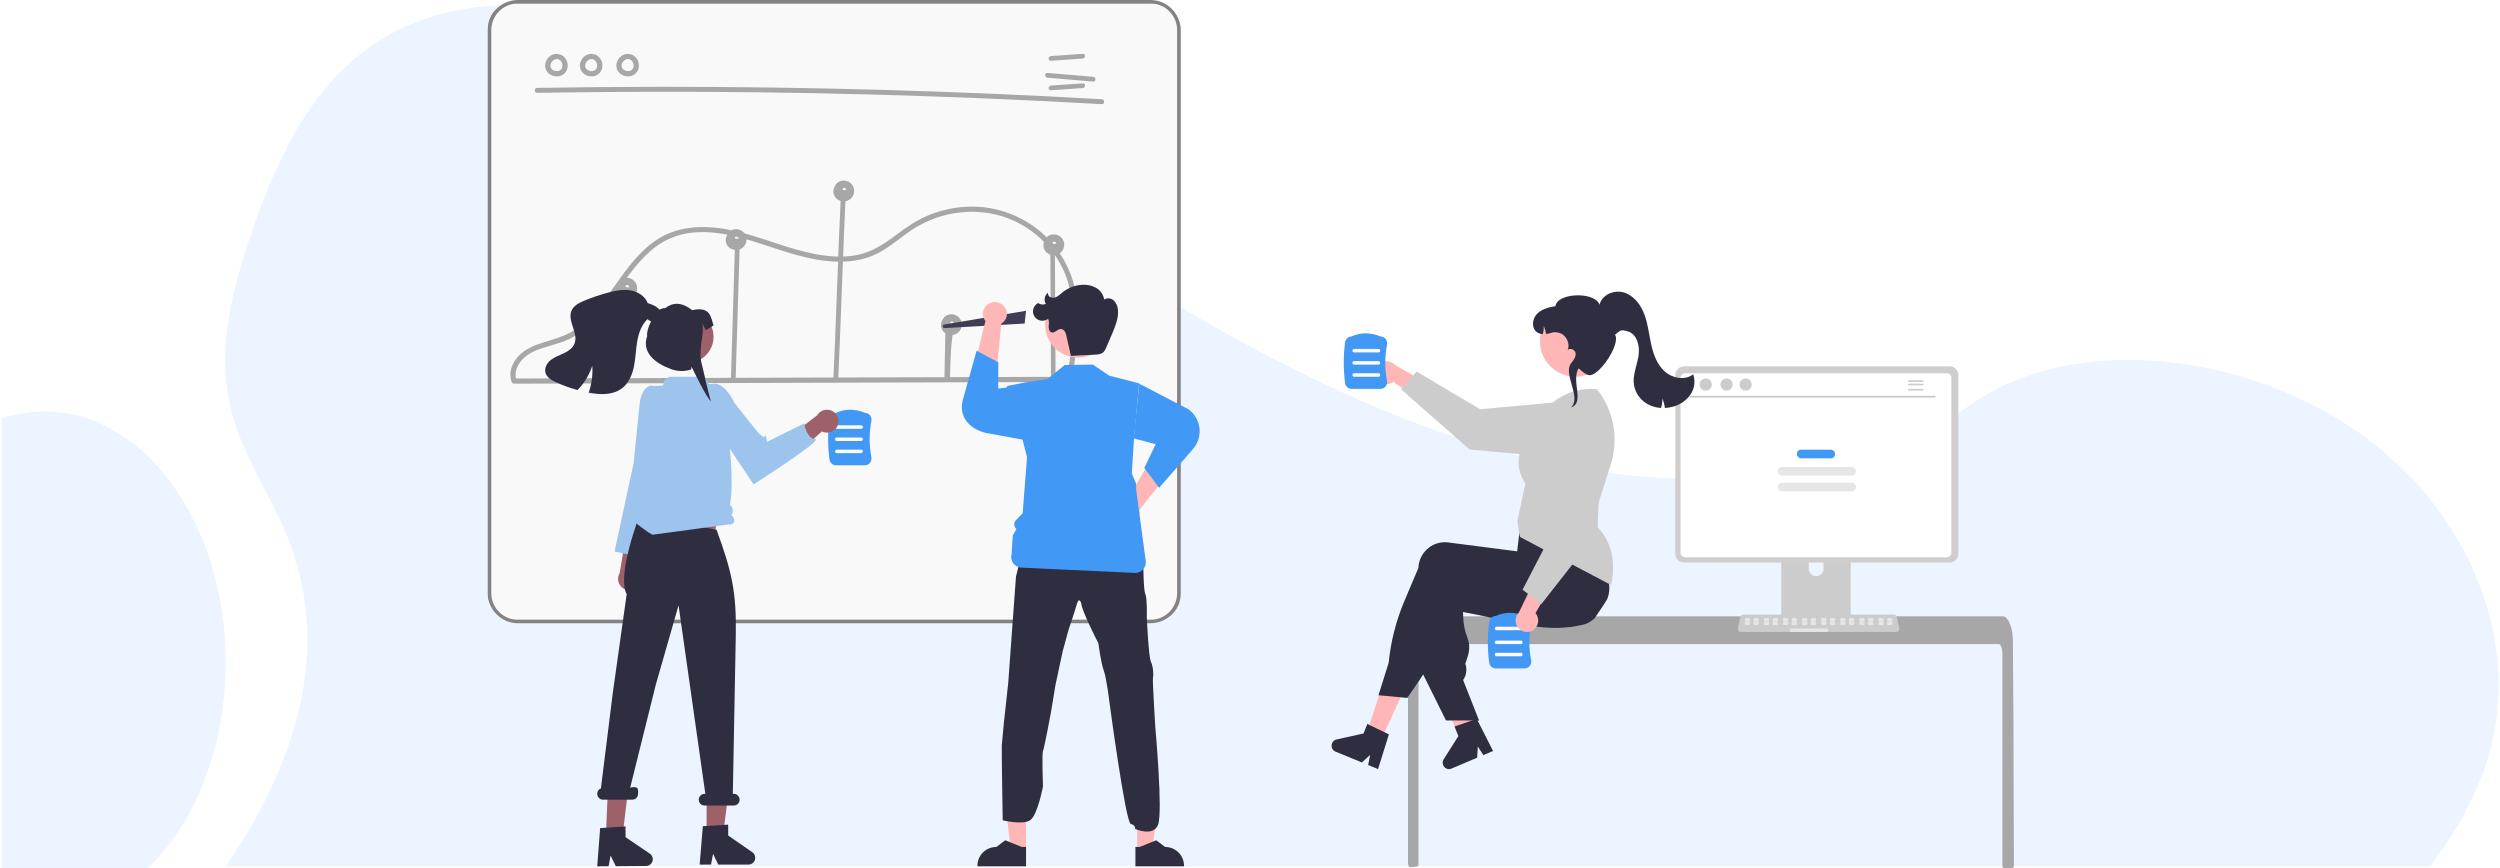 <?xml version="1.0" encoding="UTF-8"?>
<svg width="1440px" height="500px" viewBox="0 0 1440 500" version="1.1" xmlns="http://www.w3.org/2000/svg" xmlns:xlink="http://www.w3.org/1999/xlink">
    <title>Group</title>
    <g id="Blog-posts" stroke="none" stroke-width="1" fill="none" fill-rule="evenodd">
        <g id="Effective-infrastructure-for-efficient-development-workflows-Copy-2" transform="translate(1, -1094)">
            <g id="Group" transform="translate(-1, 1094)">
                <rect id="Rectangle" fill="#FFFFFF" x="0" y="0" width="1440" height="500"></rect>
                <path d="M234.727,14.769 C286.136,-7.851 351.125,5.209 406.261,26.263 C473.961,52.118 535.382,88.869 596.155,126.253 L600.77,129.094 C603.845,130.988 606.92,132.883 609.994,134.778 L614.604,137.62 L614.604,137.62 L619.214,140.46 L619.214,140.46 L623.824,143.298 C630.74,147.552 637.659,151.794 644.588,156.009 C721.583,202.841 802.973,247.582 893.327,266.787 C973.101,283.733 1070.434,279.293 1133.36,234.235 C1194.409,190.461 1292.378,203.604 1356.898,247.916 C1418.443,290.205 1450.348,362.342 1435.728,426.203 C1429.562,453.127 1416.565,476.961 1399.554,499 L129.947,499 C169.577,441.837 191.472,375.523 166.421,311.38 C156.821,286.804 140.715,263.888 133.8,238.782 C123.839,202.621 133.851,165.719 145.908,131.098 C161.96,85.078 185.254,36.595 234.727,14.769 Z" id="Combined-Shape" fill="#EBF4FF"></path>
                <rect id="Rectangle" stroke="#979797" fill="#F9F9F9" x="281.5" y="1.5" width="398" height="356" rx="15"></rect>
                <g id="undraw_team_collaboration_re_ow29" transform="translate(281, 0)" fill-rule="nonzero">
                    <path d="M28.431,53.473 C70.761,52.765 113.094,52.664 155.433,53.168 C197.765,53.676 240.083,54.792 282.387,56.517 C306.125,57.485 329.854,58.645 353.573,59.997 C355.479,60.105 355.472,57.254 353.573,57.146 C311.312,54.741 269.019,52.941 226.696,51.747 C184.378,50.556 142.049,49.974 99.707,50.001 C75.947,50.016 52.189,50.223 28.431,50.622 C26.526,50.654 26.52,53.505 28.431,53.473 L28.431,53.473 Z" id="Path" fill="#A8A7A7"></path>
                    <path d="M324.4,34.995 L342.6,33.729 C344.459,33.6 344.474,30.874 342.6,31.005 L324.4,32.271 C322.541,32.4 322.526,35.126 324.4,34.995 Z" id="Path" fill="#A8A7A7"></path>
                    <path d="M324.4,51.995 L342.6,50.729 C344.459,50.6 344.474,47.874 342.6,48.005 L324.4,49.271 C322.541,49.4 322.526,52.126 324.4,51.995 Z" id="Path" fill="#A8A7A7"></path>
                    <path d="M322.412,44.767 L348.588,46.993 C350.477,47.154 350.465,44.393 348.588,44.233 L322.412,42.007 C320.523,41.846 320.535,44.607 322.412,44.767 Z" id="Path" fill="#A8A7A7"></path>
                    <path d="M39.883,31 C37.168,30.983 34.705,32.586 33.629,35.07 C32.419,37.514 32.992,40.463 35.031,42.28 C36.926,43.887 39.518,44.411 41.892,43.669 C44.341,42.817 45.985,40.52 45.995,37.935 C46.104,35.069 44.401,32.442 41.734,31.363 C40.92,31.142 40.08,31.617 39.852,32.427 C39.652,33.236 40.121,34.059 40.921,34.302 C41.187,34.404 40.677,34.171 40.926,34.306 C41.029,34.362 41.133,34.412 41.233,34.471 C41.319,34.522 41.401,34.577 41.484,34.631 C41.769,34.817 41.344,34.495 41.527,34.662 C41.685,34.807 41.842,34.948 41.986,35.108 C42.04,35.168 42.253,35.336 42.088,35.218 C41.961,35.129 42.039,35.15 42.088,35.222 C42.125,35.277 42.164,35.33 42.2,35.385 C42.32,35.565 42.428,35.751 42.525,35.944 C42.548,35.989 42.568,36.034 42.591,36.079 C42.634,36.162 42.696,36.184 42.595,36.079 C42.499,35.98 42.56,35.987 42.595,36.082 C42.617,36.145 42.642,36.208 42.664,36.271 C42.736,36.476 42.796,36.686 42.844,36.898 C42.867,36.996 42.885,37.095 42.904,37.193 C42.972,37.543 42.894,36.976 42.911,37.236 C42.924,37.453 42.94,37.668 42.937,37.886 C42.935,37.985 42.931,38.085 42.924,38.184 C42.92,38.234 42.915,38.284 42.911,38.333 C42.895,38.572 42.895,38.246 42.928,38.223 C42.859,38.426 42.812,38.637 42.79,38.85 C42.763,38.945 42.73,39.038 42.7,39.131 C42.593,39.458 42.8,38.953 42.686,39.177 C42.593,39.369 42.489,39.555 42.374,39.735 C42.324,39.811 42.136,39.981 42.29,39.862 C42.456,39.734 42.202,39.955 42.148,40.012 C42.078,40.086 42.006,40.156 41.931,40.224 C41.883,40.271 41.832,40.315 41.779,40.356 C41.77,40.351 42.035,40.179 41.892,40.27 C41.71,40.386 41.538,40.509 41.347,40.61 C41.324,40.621 41.079,40.734 41.08,40.738 C41.07,40.697 41.395,40.624 41.172,40.696 C41.125,40.711 41.079,40.73 41.032,40.745 C40.829,40.813 40.621,40.869 40.411,40.91 C40.363,40.92 40.312,40.925 40.264,40.937 C40.106,40.978 40.415,40.913 40.425,40.918 C40.308,40.913 40.191,40.924 40.077,40.949 C39.86,40.961 39.642,40.961 39.425,40.949 C39.375,40.946 39.325,40.941 39.274,40.938 C39.158,40.931 39.072,40.848 39.228,40.939 C39.347,41.009 39.337,40.957 39.231,40.938 C39.182,40.929 39.132,40.921 39.082,40.912 C38.867,40.872 38.655,40.82 38.446,40.757 C38.333,40.722 38.223,40.683 38.112,40.644 C38.064,40.63 38.017,40.612 37.971,40.59 C37.971,40.578 38.258,40.727 38.106,40.645 C37.915,40.543 37.718,40.457 37.531,40.345 C37.431,40.285 37.336,40.22 37.239,40.156 C37.196,40.13 37.156,40.101 37.118,40.069 C37.121,40.056 37.355,40.272 37.232,40.156 C37.077,40.008 36.911,39.876 36.764,39.719 C36.73,39.683 36.698,39.646 36.665,39.61 L36.632,39.573 C36.549,39.472 36.548,39.472 36.628,39.574 C36.709,39.598 36.705,39.687 36.628,39.571 C36.601,39.53 36.572,39.491 36.544,39.449 C36.42,39.273 36.314,39.085 36.228,38.887 C36.235,38.881 36.361,39.254 36.265,38.973 C36.247,38.919 36.227,38.867 36.209,38.814 C36.174,38.708 36.143,38.602 36.116,38.494 C36.09,38.387 36.076,38.276 36.049,38.17 C36.004,37.99 36.076,38.312 36.067,38.304 C36.042,38.278 36.053,38.123 36.051,38.086 C36.039,37.846 36.066,37.614 36.07,37.377 C36.074,37.192 36.055,37.52 36.051,37.51 C36.052,37.455 36.062,37.401 36.08,37.349 C36.108,37.223 36.134,37.098 36.168,36.974 C36.206,36.832 36.251,36.692 36.302,36.553 C36.32,36.502 36.344,36.45 36.361,36.398 C36.425,36.207 36.234,36.629 36.339,36.457 C36.485,36.219 36.593,35.962 36.748,35.728 C36.784,35.672 37.007,35.363 36.889,35.519 C36.771,35.675 37.01,35.38 37.055,35.329 C37.243,35.121 37.463,34.95 37.657,34.751 C37.772,34.633 37.577,34.809 37.566,34.817 C37.626,34.775 37.685,34.73 37.746,34.688 C37.852,34.615 37.961,34.546 38.072,34.481 C38.198,34.408 38.339,34.354 38.461,34.276 C38.605,34.184 38.351,34.316 38.347,34.319 C38.412,34.286 38.481,34.26 38.552,34.241 C38.67,34.199 39.185,33.978 39.293,34.047 C39.288,34.044 38.902,34.078 39.214,34.058 C39.288,34.053 39.362,34.046 39.435,34.043 C39.585,34.037 39.734,34.041 39.883,34.048 C40.726,34.043 41.407,33.364 41.413,32.524 C41.395,31.69 40.72,31.018 39.883,31 L39.883,31 Z" id="Path" fill="#A8A7A7"></path>
                    <path d="M59.883,31 C57.168,30.983 54.705,32.586 53.629,35.07 C52.419,37.514 52.992,40.463 55.031,42.28 C56.926,43.887 59.518,44.411 61.892,43.669 C64.341,42.817 65.985,40.52 65.995,37.935 C66.104,35.069 64.401,32.442 61.734,31.363 C60.92,31.142 60.08,31.617 59.852,32.427 C59.652,33.236 60.121,34.059 60.921,34.302 C61.187,34.404 60.677,34.171 60.926,34.306 C61.029,34.362 61.133,34.412 61.233,34.471 C61.319,34.522 61.401,34.577 61.484,34.631 C61.769,34.817 61.344,34.495 61.527,34.662 C61.685,34.807 61.842,34.948 61.986,35.108 C62.04,35.168 62.253,35.336 62.088,35.218 C61.961,35.129 62.039,35.15 62.088,35.222 C62.125,35.277 62.164,35.33 62.2,35.385 C62.32,35.565 62.428,35.751 62.525,35.944 C62.548,35.989 62.568,36.034 62.591,36.079 C62.634,36.162 62.696,36.184 62.595,36.079 C62.499,35.98 62.56,35.987 62.595,36.082 C62.617,36.145 62.642,36.208 62.664,36.271 C62.736,36.476 62.796,36.686 62.844,36.898 C62.867,36.996 62.885,37.095 62.904,37.193 C62.972,37.543 62.894,36.976 62.911,37.236 C62.924,37.453 62.94,37.668 62.937,37.886 C62.935,37.985 62.931,38.085 62.924,38.184 C62.92,38.234 62.915,38.284 62.911,38.333 C62.895,38.572 62.895,38.246 62.928,38.223 C62.859,38.426 62.812,38.637 62.79,38.85 C62.763,38.945 62.73,39.038 62.7,39.131 C62.593,39.458 62.8,38.953 62.686,39.177 C62.593,39.369 62.489,39.555 62.374,39.735 C62.324,39.811 62.136,39.981 62.29,39.862 C62.456,39.734 62.202,39.955 62.148,40.012 C62.078,40.086 62.006,40.156 61.931,40.224 C61.883,40.271 61.832,40.315 61.779,40.356 C61.77,40.351 62.035,40.179 61.892,40.27 C61.71,40.386 61.538,40.509 61.347,40.61 C61.324,40.621 61.079,40.734 61.08,40.738 C61.07,40.697 61.395,40.624 61.172,40.696 C61.125,40.711 61.079,40.73 61.032,40.745 C60.829,40.813 60.621,40.869 60.411,40.91 C60.363,40.92 60.312,40.925 60.264,40.937 C60.106,40.978 60.415,40.913 60.425,40.918 C60.308,40.913 60.191,40.924 60.077,40.949 C59.86,40.961 59.642,40.961 59.425,40.949 C59.375,40.946 59.325,40.941 59.274,40.938 C59.158,40.931 59.072,40.848 59.228,40.939 C59.347,41.009 59.337,40.957 59.231,40.938 C59.182,40.929 59.132,40.921 59.082,40.912 C58.867,40.872 58.655,40.82 58.446,40.757 C58.333,40.722 58.223,40.683 58.112,40.644 C58.064,40.63 58.017,40.612 57.971,40.59 C57.971,40.578 58.258,40.727 58.106,40.645 C57.915,40.543 57.718,40.457 57.531,40.345 C57.431,40.285 57.336,40.22 57.239,40.156 C57.196,40.13 57.156,40.101 57.118,40.069 C57.121,40.056 57.355,40.272 57.232,40.156 C57.077,40.008 56.911,39.876 56.764,39.719 C56.73,39.683 56.698,39.646 56.665,39.61 L56.632,39.573 C56.549,39.472 56.548,39.472 56.628,39.574 C56.709,39.598 56.705,39.687 56.628,39.571 C56.601,39.53 56.572,39.491 56.544,39.449 C56.42,39.273 56.314,39.085 56.228,38.887 C56.235,38.881 56.361,39.254 56.265,38.973 C56.247,38.919 56.227,38.867 56.209,38.814 C56.174,38.708 56.143,38.602 56.116,38.494 C56.09,38.387 56.076,38.276 56.049,38.17 C56.004,37.99 56.076,38.312 56.067,38.304 C56.042,38.278 56.053,38.123 56.051,38.086 C56.039,37.846 56.066,37.614 56.07,37.377 C56.074,37.192 56.055,37.52 56.051,37.51 C56.052,37.455 56.062,37.401 56.08,37.349 C56.108,37.223 56.134,37.098 56.168,36.974 C56.206,36.832 56.251,36.692 56.302,36.553 C56.32,36.502 56.344,36.45 56.361,36.398 C56.425,36.207 56.234,36.629 56.339,36.457 C56.485,36.219 56.593,35.962 56.748,35.728 C56.784,35.672 57.007,35.363 56.889,35.519 C56.771,35.675 57.01,35.38 57.055,35.329 C57.243,35.121 57.463,34.95 57.657,34.751 C57.772,34.633 57.577,34.809 57.566,34.817 C57.626,34.775 57.685,34.73 57.746,34.688 C57.852,34.615 57.961,34.546 58.072,34.481 C58.198,34.408 58.339,34.354 58.461,34.276 C58.605,34.184 58.351,34.316 58.347,34.319 C58.412,34.286 58.481,34.26 58.552,34.241 C58.67,34.199 59.185,33.978 59.293,34.047 C59.288,34.044 58.902,34.078 59.214,34.058 C59.288,34.053 59.362,34.046 59.435,34.043 C59.585,34.037 59.734,34.041 59.883,34.048 C60.726,34.043 61.407,33.364 61.413,32.524 C61.395,31.69 60.72,31.018 59.883,31 L59.883,31 Z" id="Path" fill="#A8A7A7"></path>
                    <path d="M80.883,31 C78.168,30.983 75.705,32.586 74.629,35.07 C73.419,37.514 73.992,40.463 76.031,42.28 C77.926,43.887 80.518,44.411 82.892,43.669 C85.341,42.817 86.985,40.52 86.995,37.935 C87.104,35.069 85.401,32.442 82.734,31.363 C81.92,31.142 81.08,31.617 80.852,32.427 C80.652,33.236 81.121,34.059 81.921,34.302 C82.187,34.404 81.677,34.171 81.926,34.306 C82.029,34.362 82.133,34.412 82.233,34.471 C82.319,34.522 82.401,34.577 82.484,34.631 C82.769,34.817 82.344,34.495 82.527,34.662 C82.685,34.807 82.842,34.948 82.986,35.108 C83.04,35.168 83.253,35.336 83.088,35.218 C82.961,35.129 83.039,35.15 83.088,35.222 C83.125,35.277 83.164,35.33 83.2,35.385 C83.32,35.565 83.428,35.751 83.525,35.944 C83.548,35.989 83.568,36.034 83.591,36.079 C83.634,36.162 83.696,36.184 83.595,36.079 C83.499,35.98 83.56,35.987 83.595,36.082 C83.617,36.145 83.642,36.208 83.664,36.271 C83.736,36.476 83.796,36.686 83.844,36.898 C83.867,36.996 83.885,37.095 83.904,37.193 C83.972,37.543 83.894,36.976 83.911,37.236 C83.924,37.453 83.94,37.668 83.937,37.886 C83.935,37.985 83.931,38.085 83.924,38.184 C83.92,38.234 83.915,38.284 83.911,38.333 C83.895,38.572 83.895,38.246 83.928,38.223 C83.859,38.426 83.812,38.637 83.79,38.85 C83.763,38.945 83.73,39.038 83.7,39.131 C83.593,39.458 83.8,38.953 83.686,39.177 C83.593,39.369 83.489,39.555 83.374,39.735 C83.324,39.811 83.136,39.981 83.29,39.862 C83.456,39.734 83.202,39.955 83.148,40.012 C83.078,40.086 83.006,40.156 82.931,40.224 C82.883,40.271 82.832,40.315 82.779,40.356 C82.77,40.351 83.035,40.179 82.892,40.27 C82.71,40.386 82.538,40.509 82.347,40.61 C82.324,40.621 82.079,40.734 82.08,40.738 C82.07,40.697 82.395,40.624 82.172,40.696 C82.125,40.711 82.079,40.73 82.032,40.745 C81.829,40.813 81.621,40.869 81.411,40.91 C81.363,40.92 81.312,40.925 81.264,40.937 C81.106,40.978 81.415,40.913 81.425,40.918 C81.308,40.913 81.191,40.924 81.077,40.949 C80.86,40.961 80.642,40.961 80.425,40.949 C80.375,40.946 80.325,40.941 80.274,40.938 C80.158,40.931 80.072,40.848 80.228,40.939 C80.347,41.009 80.337,40.957 80.231,40.938 C80.182,40.929 80.132,40.921 80.082,40.912 C79.867,40.872 79.655,40.82 79.446,40.757 C79.333,40.722 79.223,40.683 79.112,40.644 C79.064,40.63 79.017,40.612 78.971,40.59 C78.971,40.578 79.258,40.727 79.106,40.645 C78.915,40.543 78.718,40.457 78.531,40.345 C78.431,40.285 78.336,40.22 78.239,40.156 C78.196,40.13 78.156,40.101 78.118,40.069 C78.121,40.056 78.355,40.272 78.232,40.156 C78.077,40.008 77.911,39.876 77.764,39.719 C77.73,39.683 77.698,39.646 77.665,39.61 L77.632,39.573 C77.549,39.472 77.548,39.472 77.628,39.574 C77.709,39.598 77.705,39.687 77.628,39.571 C77.601,39.53 77.572,39.491 77.544,39.449 C77.42,39.273 77.314,39.085 77.228,38.887 C77.235,38.881 77.361,39.254 77.265,38.973 C77.247,38.919 77.227,38.867 77.209,38.814 C77.174,38.708 77.143,38.602 77.116,38.494 C77.09,38.387 77.076,38.276 77.049,38.17 C77.004,37.99 77.076,38.312 77.067,38.304 C77.042,38.278 77.053,38.123 77.051,38.086 C77.039,37.846 77.066,37.614 77.07,37.377 C77.074,37.192 77.055,37.52 77.051,37.51 C77.052,37.455 77.062,37.401 77.08,37.349 C77.108,37.223 77.134,37.098 77.168,36.974 C77.206,36.832 77.251,36.692 77.302,36.553 C77.32,36.502 77.344,36.45 77.361,36.398 C77.425,36.207 77.234,36.629 77.339,36.457 C77.485,36.219 77.593,35.962 77.748,35.728 C77.784,35.672 78.007,35.363 77.889,35.519 C77.771,35.675 78.01,35.38 78.055,35.329 C78.243,35.121 78.463,34.95 78.657,34.751 C78.772,34.633 78.577,34.809 78.566,34.817 C78.626,34.775 78.685,34.73 78.746,34.688 C78.852,34.615 78.961,34.546 79.072,34.481 C79.198,34.408 79.339,34.354 79.461,34.276 C79.605,34.184 79.351,34.316 79.347,34.319 C79.412,34.286 79.481,34.26 79.552,34.241 C79.67,34.199 80.185,33.978 80.293,34.047 C80.288,34.044 79.902,34.078 80.214,34.058 C80.288,34.053 80.362,34.046 80.435,34.043 C80.585,34.037 80.734,34.041 80.883,34.048 C81.726,34.043 82.407,33.364 82.413,32.524 C82.395,31.69 81.72,31.018 80.883,31 L80.883,31 Z" id="Path" fill="#A8A7A7"></path>
                    <path d="M381.627,359 L17.373,359 C7.783,358.989 0.011,351.226 0,341.646 L0,17.354 C0.011,7.774 7.783,0.011 17.373,0 L381.627,0 C391.217,0.011 398.989,7.774 399,17.354 L399,341.646 C398.989,351.226 391.217,358.989 381.627,359 Z M17.373,1.978 C8.876,1.988 1.99,8.866 1.98,17.354 L1.98,341.646 C1.99,350.134 8.876,357.012 17.373,357.022 L381.627,357.022 C390.124,357.012 397.01,350.134 397.02,341.646 L397.02,17.354 C397.01,8.866 390.124,1.988 381.627,1.978 L17.373,1.978 Z" id="Shape" fill="#848282"></path>
                    <path d="M16.433,221 L144.414,220.607 L271.741,220.216 L343.567,219.996 C344.366,219.968 345,219.305 345,218.498 C345,217.69 344.366,217.028 343.567,217 L215.586,217.393 L88.259,217.784 L16.433,218.004 C15.634,218.032 15,218.695 15,219.502 C15,220.31 15.634,220.972 16.433,221 L16.433,221 Z" id="Path" fill="#A8A7A7"></path>
                    <path d="M81.158,218.555 L82,171.445 C82.034,169.519 78.877,169.518 78.842,171.445 L78,218.555 C77.966,220.481 81.123,220.482 81.158,218.555 Z" id="Path" fill="#E6E6E6"></path>
                    <path d="M142.724,218.575 L144.494,160.125 L144.999,143.425 C145.057,141.524 142.334,141.526 142.276,143.425 L140.506,201.875 L140.001,218.575 C139.943,220.476 142.666,220.474 142.724,218.575 Z" id="Path" fill="#A8A7A7"></path>
                    <path d="M203.21,115.431 C202.117,136.269 200.095,197.731 199.003,218.569 C198.902,220.48 201.69,220.474 201.79,218.569 C202.883,197.731 204.905,136.269 205.997,115.431 C206.098,113.52 203.31,113.526 203.21,115.431 Z" id="Path" fill="#A8A7A7"></path>
                    <path d="M263.394,197.645 L263,217.572 C262.963,219.476 266.174,219.476 266.211,217.572 C266.676,194.037 267.868,194.804 268,188.162 C268.037,186.258 264.826,186.258 264.789,188.162 C264.789,188.162 263.859,174.11 263.394,197.645 Z" id="Path" fill="#A8A7A7"></path>
                    <path d="M324,145.433 L324.296,201.51 L324.381,217.567 C324.405,218.366 324.985,219 325.691,219 C326.396,219 326.976,218.366 327,217.567 L326.704,161.49 L326.619,145.433 C326.595,144.634 326.015,144 325.309,144 C324.604,144 324.024,144.634 324,145.433 L324,145.433 Z" id="Path" fill="#A8A7A7"></path>
                    <path d="M16.577,219.193 C14.12,212.412 19.66,205.891 25.354,202.961 C32.174,199.45 40.021,198.654 46.914,195.27 C57.191,190.224 64.676,181.169 71.336,172.105 C78.191,162.775 84.464,152.763 93.175,145.011 C97.765,140.835 103.186,137.686 109.08,135.771 C116.506,133.445 124.381,133.285 132.054,134.223 C147.91,136.16 162.608,142.734 177.907,146.912 C192.33,150.851 208.222,153.067 222.38,146.941 C229.573,143.829 235.455,138.609 241.772,134.092 C247.887,129.674 254.723,126.364 261.973,124.31 C276.185,120.343 291.705,121.402 304.936,128.109 C317.098,134.194 326.728,144.397 332.126,156.916 C338.399,171.958 337.582,188.767 335.533,204.6 C335.003,208.692 334.373,212.771 333.736,216.848 C333.443,218.724 336.304,219.533 336.599,217.64 C339.151,201.314 341.695,184.471 338.52,168.043 C335.775,153.697 327.917,140.848 316.416,131.898 C304.867,122.924 290.51,118.376 275.921,119.069 C268.277,119.425 260.751,121.105 253.676,124.035 C246.332,127.085 240.114,131.604 233.797,136.36 C227.302,141.25 220.608,145.294 212.545,146.889 C204.723,148.436 196.587,147.856 188.8,146.395 C172.733,143.382 157.757,136.474 141.827,132.934 C127.067,129.655 111.14,129.327 97.923,137.698 C87.756,144.136 80.572,154.132 73.677,163.784 C66.843,173.352 59.923,183.582 49.93,190.118 C43.834,194.105 36.981,195.576 30.162,197.818 C23.325,200.066 16.761,203.858 13.973,210.889 C12.772,213.785 12.68,217.025 13.714,219.985 C14.362,221.774 17.233,221.002 16.577,219.193 L16.577,219.193 Z" id="Path" fill="#A8A7A7"></path>
                    <polygon id="Path" fill="#E6E6E6" points="80.5 165.499 80.496 165.501 80.504 165.499"></polygon>
                    <path d="M85.15,162.91 C83.722,160.476 80.678,159.391 77.949,160.343 C76.622,160.81 75.547,161.774 74.969,163.015 C74.912,163.146 74.879,163.283 74.832,163.417 C74.767,163.518 74.689,163.609 74.631,163.715 C73.353,166.169 74.065,169.151 76.328,170.821 C78.59,172.49 81.766,172.376 83.893,170.548 C86.126,168.604 86.649,165.424 85.15,162.91 L85.15,162.91 Z M79.921,165.578 L79.96,165.561 C79.95,165.562 79.941,165.56 79.932,165.556 L79.933,165.555 L79.964,165.559 L79.97,165.557 L79.952,165.553 C79.968,165.552 79.969,165.554 79.97,165.556 C80.148,165.478 80.028,165.516 79.925,165.546 L79.918,165.545 C79.853,165.513 79.784,165.492 79.713,165.482 C79.706,165.478 79.698,165.475 79.693,165.472 C79.636,165.432 79.346,165.215 79.615,165.443 C79.556,165.393 79.499,165.344 79.444,165.291 C79.411,165.259 79.382,165.224 79.356,165.187 C79.321,165.129 79.286,165.07 79.253,165.011 L79.248,164.979 C79.244,164.952 79.241,164.941 79.237,164.925 C79.239,164.909 79.242,164.891 79.244,164.874 C79.264,164.822 79.277,164.768 79.282,164.713 L79.294,164.699 C79.337,164.641 79.374,164.574 79.415,164.514 C79.199,164.831 79.5,164.479 79.523,164.434 C79.526,164.427 79.52,164.431 79.521,164.426 C79.53,164.421 79.527,164.424 79.538,164.418 C79.605,164.38 79.669,164.338 79.737,164.301 C79.818,164.258 80.138,164.17 79.806,164.262 C79.882,164.241 79.954,164.215 80.03,164.196 C80.044,164.192 80.156,164.177 80.216,164.167 C80.269,164.165 80.32,164.164 80.326,164.164 C80.35,164.164 80.375,164.167 80.4,164.168 C80.345,164.175 80.589,164.226 80.661,164.237 C80.672,164.245 80.677,164.25 80.691,164.26 C80.753,164.303 80.827,164.341 80.892,164.382 C80.603,164.202 80.896,164.396 80.951,164.449 C80.984,164.481 81.014,164.515 81.046,164.548 C81.074,164.58 81.1,164.614 81.123,164.65 C81.17,164.734 81.22,164.818 81.27,164.901 L81.284,164.922 C81.284,164.925 81.284,164.927 81.284,164.93 C81.31,165.064 81.348,165.195 81.398,165.322 C81.401,165.332 81.402,165.343 81.404,165.354 C81.408,165.427 81.415,165.5 81.415,165.574 L81.414,165.589 C80.947,165.354 80.391,165.35 79.921,165.578 L79.921,165.578 Z" id="Shape" fill="#A8A7A7"></path>
                    <path d="M80.499,165.499 C80.504,165.501 80.5,165.5 80.499,165.501 L80.499,165.499 Z" id="Path" fill="#E6E6E6"></path>
                    <path d="M80.499,165.5 L80.501,165.5 L80.499,165.5 Z" id="Path" fill="#E6E6E6"></path>
                    <path d="M80.502,165.5 L80.498,165.5 C80.503,165.501 80.501,165.5 80.502,165.5 Z" id="Path" fill="#E6E6E6"></path>
                    <polygon id="Path" fill="#E6E6E6" points="80.499 165.5 80.499 165.5 80.501 165.5"></polygon>
                    <polygon id="Path" fill="#E6E6E6" points="143.5 137.499 143.496 137.501 143.504 137.499"></polygon>
                    <path d="M148.15,134.91 C146.722,132.476 143.678,131.391 140.949,132.343 C139.622,132.81 138.547,133.774 137.969,135.015 C137.912,135.146 137.879,135.283 137.832,135.417 C137.767,135.518 137.689,135.609 137.631,135.715 C136.353,138.169 137.065,141.151 139.328,142.821 C141.59,144.49 144.766,144.376 146.893,142.548 C149.126,140.604 149.649,137.424 148.15,134.91 Z M142.921,137.578 L142.96,137.561 C142.95,137.562 142.941,137.56 142.932,137.556 L142.933,137.555 L142.964,137.559 L142.97,137.557 L142.952,137.553 C142.968,137.552 142.969,137.554 142.97,137.556 C143.148,137.478 143.028,137.516 142.925,137.546 L142.918,137.545 C142.853,137.513 142.784,137.492 142.713,137.482 C142.706,137.478 142.698,137.475 142.693,137.472 C142.636,137.432 142.346,137.215 142.615,137.443 C142.556,137.393 142.498,137.344 142.444,137.291 C142.411,137.259 142.382,137.224 142.356,137.187 C142.321,137.129 142.286,137.07 142.253,137.011 L142.248,136.979 C142.244,136.952 142.241,136.941 142.237,136.925 C142.239,136.909 142.242,136.891 142.244,136.874 C142.264,136.822 142.277,136.768 142.282,136.713 L142.294,136.699 C142.337,136.641 142.374,136.574 142.415,136.514 C142.199,136.831 142.5,136.479 142.523,136.434 C142.526,136.427 142.52,136.431 142.521,136.426 C142.53,136.421 142.527,136.424 142.538,136.418 C142.605,136.38 142.669,136.338 142.737,136.301 C142.818,136.258 143.138,136.17 142.806,136.262 C142.882,136.241 142.954,136.215 143.03,136.196 C143.044,136.192 143.156,136.177 143.216,136.167 C143.269,136.165 143.32,136.164 143.325,136.164 C143.35,136.164 143.375,136.167 143.4,136.168 C143.345,136.175 143.589,136.226 143.661,136.237 C143.672,136.245 143.677,136.25 143.691,136.26 C143.753,136.303 143.827,136.341 143.892,136.382 C143.603,136.202 143.896,136.396 143.951,136.449 C143.984,136.481 144.014,136.515 144.045,136.548 C144.074,136.58 144.1,136.614 144.123,136.65 C144.17,136.734 144.22,136.818 144.27,136.901 L144.284,136.922 C144.284,136.925 144.284,136.927 144.284,136.93 C144.31,137.064 144.348,137.195 144.398,137.322 C144.401,137.332 144.402,137.343 144.404,137.354 C144.408,137.427 144.415,137.5 144.415,137.574 L144.414,137.589 C143.947,137.354 143.391,137.35 142.921,137.578 L142.921,137.578 Z" id="Shape" fill="#A8A7A7"></path>
                    <path d="M143.502,137.5 L143.498,137.5 C143.503,137.501 143.501,137.5 143.502,137.5 Z" id="Path" fill="#E6E6E6"></path>
                    <polygon id="Path" fill="#E6E6E6" points="143.499 137.5 143.499 137.5 143.501 137.5"></polygon>
                    <path d="M143.499,137.499 C143.504,137.501 143.5,137.5 143.499,137.501 L143.499,137.499 Z" id="Path" fill="#E6E6E6"></path>
                    <path d="M143.499,137.5 L143.501,137.5 L143.499,137.5 Z" id="Path" fill="#A8A7A7"></path>
                    <polygon id="Path" fill="#E6E6E6" points="204.499 151.5 204.499 151.5 204.501 151.5"></polygon>
                    <path d="M210.15,106.91 C208.722,104.476 205.678,103.391 202.949,104.343 C201.622,104.81 200.547,105.774 199.969,107.015 C199.912,107.146 199.879,107.283 199.832,107.417 C199.767,107.518 199.689,107.609 199.631,107.715 C198.353,110.169 199.065,113.151 201.328,114.821 C203.59,116.49 206.766,116.376 208.893,114.548 C211.126,112.604 211.649,109.424 210.15,106.91 L210.15,106.91 Z M204.921,109.578 L204.96,109.561 C204.95,109.562 204.941,109.56 204.932,109.556 L204.933,109.555 L204.964,109.559 L204.97,109.557 L204.952,109.553 C204.968,109.552 204.969,109.554 204.97,109.556 C205.148,109.478 205.028,109.516 204.925,109.546 L204.918,109.545 C204.853,109.513 204.784,109.492 204.713,109.482 C204.706,109.478 204.698,109.475 204.693,109.472 C204.636,109.432 204.346,109.215 204.615,109.443 C204.556,109.393 204.498,109.344 204.444,109.291 C204.411,109.259 204.382,109.224 204.356,109.187 C204.321,109.129 204.286,109.07 204.253,109.011 L204.248,108.979 C204.244,108.952 204.241,108.941 204.237,108.925 C204.239,108.909 204.242,108.891 204.244,108.874 C204.264,108.822 204.277,108.768 204.282,108.713 L204.294,108.699 C204.337,108.641 204.374,108.574 204.415,108.514 C204.199,108.831 204.5,108.479 204.523,108.434 C204.526,108.427 204.52,108.431 204.521,108.426 C204.53,108.421 204.527,108.424 204.538,108.418 C204.605,108.38 204.669,108.338 204.737,108.301 C204.818,108.258 205.138,108.17 204.806,108.262 C204.882,108.241 204.954,108.215 205.03,108.196 C205.044,108.192 205.156,108.177 205.216,108.167 C205.269,108.165 205.32,108.164 205.325,108.164 C205.35,108.164 205.375,108.167 205.4,108.168 C205.345,108.175 205.589,108.226 205.661,108.237 C205.672,108.245 205.677,108.25 205.691,108.26 C205.753,108.303 205.827,108.341 205.892,108.382 C205.603,108.202 205.896,108.396 205.951,108.449 C205.984,108.481 206.014,108.515 206.045,108.548 C206.074,108.58 206.1,108.614 206.123,108.65 C206.17,108.734 206.22,108.818 206.27,108.901 L206.284,108.922 C206.284,108.925 206.284,108.927 206.284,108.93 C206.31,109.064 206.348,109.195 206.398,109.322 C206.401,109.332 206.402,109.343 206.404,109.354 C206.408,109.427 206.415,109.5 206.415,109.574 L206.414,109.589 C205.947,109.354 205.391,109.35 204.921,109.578 L204.921,109.578 Z" id="Shape" fill="#A8A7A7"></path>
                    <polygon id="Path" fill="#E6E6E6" points="204.5 151.499 204.496 151.501 204.504 151.499"></polygon>
                    <path d="M204.499,151.5 L204.501,151.5 L204.499,151.5 Z" id="Path" fill="#E6E6E6"></path>
                    <path d="M204.502,151.5 L204.498,151.5 C204.503,151.501 204.501,151.5 204.502,151.5 Z" id="Path" fill="#E6E6E6"></path>
                    <path d="M204.499,151.499 C204.504,151.501 204.5,151.5 204.499,151.501 L204.499,151.499 Z" id="Path" fill="#E6E6E6"></path>
                    <path d="M272.15,183.91 C270.722,181.476 267.678,180.391 264.949,181.343 C263.622,181.81 262.547,182.774 261.969,184.015 C261.912,184.146 261.879,184.283 261.832,184.417 C261.767,184.518 261.689,184.609 261.631,184.715 C260.353,187.169 261.065,190.151 263.328,191.821 C265.59,193.49 268.766,193.376 270.893,191.548 C273.126,189.604 273.649,186.424 272.15,183.91 L272.15,183.91 Z M266.921,186.578 L266.96,186.561 C266.95,186.562 266.941,186.56 266.932,186.556 L266.933,186.555 L266.964,186.559 L266.97,186.557 L266.952,186.553 C266.968,186.552 266.969,186.554 266.97,186.556 C267.148,186.478 267.028,186.516 266.925,186.546 L266.918,186.545 C266.853,186.513 266.784,186.492 266.713,186.482 C266.706,186.478 266.698,186.475 266.693,186.472 C266.636,186.432 266.346,186.215 266.615,186.443 C266.556,186.393 266.498,186.344 266.444,186.291 C266.411,186.259 266.382,186.224 266.356,186.187 C266.321,186.129 266.286,186.07 266.253,186.011 L266.248,185.979 C266.244,185.952 266.241,185.941 266.237,185.925 C266.239,185.909 266.242,185.891 266.244,185.874 C266.264,185.822 266.277,185.768 266.282,185.713 L266.294,185.699 C266.337,185.641 266.374,185.574 266.415,185.514 C266.199,185.831 266.5,185.479 266.523,185.434 C266.526,185.427 266.52,185.431 266.521,185.426 C266.53,185.421 266.527,185.424 266.538,185.418 C266.605,185.38 266.669,185.338 266.737,185.301 C266.818,185.258 267.138,185.17 266.806,185.262 C266.882,185.241 266.954,185.215 267.03,185.196 C267.044,185.192 267.156,185.177 267.216,185.167 C267.269,185.165 267.32,185.164 267.325,185.164 C267.35,185.164 267.375,185.167 267.4,185.168 C267.345,185.175 267.589,185.226 267.661,185.237 C267.672,185.245 267.677,185.25 267.691,185.26 C267.753,185.303 267.827,185.341 267.892,185.382 C267.603,185.202 267.896,185.396 267.951,185.449 C267.984,185.481 268.014,185.515 268.045,185.548 C268.074,185.58 268.1,185.614 268.123,185.65 C268.17,185.734 268.22,185.818 268.27,185.901 L268.284,185.922 C268.284,185.925 268.284,185.927 268.284,185.93 C268.31,186.064 268.348,186.195 268.398,186.322 C268.401,186.332 268.402,186.343 268.404,186.354 C268.408,186.427 268.415,186.5 268.415,186.574 L268.414,186.589 C267.947,186.354 267.391,186.35 266.921,186.578 L266.921,186.578 Z" id="Shape" fill="#A8A7A7"></path>
                    <polygon id="Path" fill="#E6E6E6" points="267.5 120.499 267.496 120.501 267.504 120.499"></polygon>
                    <path d="M267.499,120.5 L267.501,120.5 L267.499,120.5 Z" id="Path" fill="#E6E6E6"></path>
                    <path d="M267.502,120.5 L267.498,120.5 C267.503,120.501 267.501,120.5 267.502,120.5 Z" id="Path" fill="#E6E6E6"></path>
                    <path d="M267.499,120.499 C267.504,120.501 267.5,120.5 267.499,120.501 L267.499,120.499 Z" id="Path" fill="#E6E6E6"></path>
                    <polygon id="Path" fill="#E6E6E6" points="267.499 120.499 267.499 120.499 267.501 120.501"></polygon>
                    <path d="M325.499,140.5 L325.501,140.5 L325.499,140.5 Z" id="Path" fill="#E6E6E6"></path>
                    <path d="M331.15,137.91 C329.722,135.476 326.678,134.391 323.949,135.343 C322.622,135.81 321.547,136.774 320.969,138.015 C320.912,138.146 320.879,138.283 320.832,138.417 C320.767,138.518 320.689,138.609 320.631,138.715 C319.353,141.169 320.065,144.151 322.328,145.821 C324.59,147.49 327.766,147.376 329.893,145.548 C332.126,143.604 332.649,140.424 331.15,137.91 L331.15,137.91 Z M325.921,140.578 L325.96,140.561 C325.95,140.562 325.941,140.56 325.932,140.556 L325.933,140.555 L325.964,140.559 L325.97,140.557 L325.952,140.553 C325.968,140.552 325.969,140.554 325.97,140.556 C326.148,140.478 326.028,140.516 325.925,140.546 L325.918,140.545 C325.853,140.513 325.784,140.492 325.713,140.482 C325.706,140.478 325.698,140.475 325.693,140.472 C325.636,140.432 325.346,140.215 325.615,140.443 C325.556,140.393 325.498,140.344 325.444,140.291 C325.411,140.259 325.382,140.224 325.356,140.187 C325.321,140.129 325.286,140.07 325.253,140.011 L325.248,139.979 C325.244,139.952 325.241,139.941 325.237,139.925 C325.239,139.909 325.242,139.891 325.244,139.874 C325.264,139.822 325.277,139.768 325.282,139.713 L325.294,139.699 C325.337,139.641 325.374,139.574 325.415,139.514 C325.199,139.831 325.5,139.479 325.523,139.434 C325.526,139.427 325.52,139.431 325.521,139.426 C325.53,139.421 325.527,139.424 325.538,139.418 C325.605,139.38 325.669,139.338 325.737,139.301 C325.818,139.258 326.138,139.17 325.806,139.262 C325.882,139.241 325.954,139.215 326.03,139.196 C326.044,139.192 326.156,139.177 326.216,139.167 C326.269,139.165 326.32,139.164 326.325,139.164 C326.35,139.164 326.375,139.167 326.4,139.168 C326.345,139.175 326.589,139.226 326.661,139.237 C326.672,139.245 326.677,139.25 326.691,139.26 C326.753,139.303 326.827,139.341 326.892,139.382 C326.603,139.202 326.896,139.396 326.951,139.449 C326.984,139.481 327.014,139.515 327.045,139.548 C327.074,139.58 327.1,139.614 327.123,139.65 C327.17,139.734 327.22,139.818 327.27,139.901 L327.284,139.922 C327.284,139.925 327.284,139.927 327.284,139.93 C327.31,140.064 327.348,140.195 327.398,140.322 C327.401,140.332 327.402,140.343 327.404,140.354 C327.408,140.427 327.415,140.5 327.415,140.574 L327.414,140.589 C326.947,140.354 326.391,140.35 325.921,140.578 L325.921,140.578 Z" id="Shape" fill="#A8A7A7"></path>
                    <polygon id="Path" fill="#E6E6E6" points="325.5 140.499 325.496 140.501 325.504 140.499"></polygon>
                    <polygon id="Path" fill="#E6E6E6" points="325.499 140.5 325.499 140.5 325.501 140.5"></polygon>
                    <path d="M325.499,140.499 C325.504,140.501 325.5,140.5 325.499,140.501 L325.499,140.499 Z" id="Path" fill="#E6E6E6"></path>
                    <path d="M325.502,140.5 L325.498,140.5 C325.503,140.501 325.501,140.5 325.502,140.5 Z" id="Path" fill="#A8A7A7"></path>
                    <path d="M309.2,186.353 L263.074,188.998 C262.534,189.029 262.065,188.619 262.006,188.064 C261.947,187.51 262.32,187.005 262.854,186.915 L310,179 L309.2,186.353 Z" id="Path" fill="#3F3D56"></path>
                    <path d="M368.006,288.375 L385.253,259 L398,265.095 C398,265.095 376.035,292.87 375.335,293.669 C375.948,296.432 374.814,299.293 372.483,300.86 C370.152,302.426 367.108,302.375 364.83,300.73 C362.552,299.085 361.513,296.187 362.218,293.446 C362.923,290.705 365.225,288.688 368.006,288.375 L368.006,288.375 Z" id="Path" fill="#FFB6B6"></path>
                    <path d="M375.191,221 L403.49,235.728 C407.067,238.297 409.392,242.251 409.897,246.618 C410.402,250.985 409.039,255.363 406.143,258.677 L386.633,281 L378.134,269.512 L384.685,255.849 L372,252.513 L375.191,221 Z" id="Path" fill="#4299F5"></path>
                    <path d="M295.711,186.459 L292.479,219.977 L278,220 C278,220 286.307,185.89 286.609,184.88 C284.838,182.682 284.647,179.651 286.129,177.261 C287.611,174.87 290.458,173.615 293.287,174.105 C296.115,174.596 298.339,176.73 298.877,179.472 C299.415,182.213 298.156,184.992 295.711,186.459 L295.711,186.459 Z" id="Path" fill="#FFB6B6"></path>
                    <path d="M323,256 L290.434,250.002 C276.72,248.346 271.092,239.284 273.567,230.445 L281.53,202 L294.031,208.731 L293.983,223.842 L311.482,221.439 L323,256 Z" id="Path" fill="#4299F5"></path>
                    <polygon id="Path" fill="#FFB6B6" points="309.998 489 301.19 489 297 454 310 454"></polygon>
                    <path d="M310,499 L282,498.999 L282,498.648 C282,492.682 286.879,487.846 292.898,487.846 L292.899,487.846 L298.013,484 L307.556,487.847 L310,487.847 L310,499 Z" id="Path" fill="#2F2E41"></path>
                    <polygon id="Path" fill="#FFB6B6" points="374.002 489 382.81 489 387 454 374 454"></polygon>
                    <path d="M373,499 L401,498.999 L401,498.648 C401,492.682 396.121,487.846 390.102,487.846 L390.101,487.846 L384.987,484 L375.444,487.847 L373,487.847 L373,499 Z" id="Path" fill="#2F2E41"></path>
                    <path d="M296.017,429.446 C296.15,427.473 297.207,416.566 297.207,416.566 L299.737,393.434 L304.197,332.117 L308.173,316 L327.852,323.636 L343.819,316.011 L362.798,322.054 L377.577,327.574 C377.577,327.574 377.602,329.937 377.716,332.791 C377.868,336.528 378.134,341.109 378.766,342.3 C379.823,344.405 379.557,355.703 379.557,355.703 C379.557,355.703 380.607,378.689 381.929,381.21 C383.252,383.73 383.517,388.979 383.119,390.032 C382.72,391.084 384.441,418.689 384.441,418.689 C384.441,418.689 388.857,467.541 386.086,474.907 C383.316,482.273 372.845,477.448 372.845,477.448 C372.845,477.448 373.351,475.482 370.314,474.556 C367.278,473.63 358.028,404.36 358.028,404.36 C358.028,404.36 356.308,390.157 354.726,386.087 C353.144,382.016 351.689,370.58 351.689,370.58 C351.689,370.58 341.921,351.651 341.795,347.442 C341.795,347.442 340.517,343.503 339.309,347.839 C338.1,352.174 334.539,362.558 334.539,362.558 L331.065,375.312 L326.979,394.367 L324.334,410.41 C324.334,410.41 320.374,431.701 319.741,432.621 C319.109,433.541 319.741,452.993 319.741,452.993 C319.741,452.993 316.679,469.559 312.352,472.451 C308.025,475.343 296.56,472.497 296.56,472.497 C296.56,472.497 295.884,431.418 296.017,429.446 Z" id="Path" fill="#2F2E41"></path>
                    <path d="M310.571,263.316 L308.051,295.666 L304.265,299.548 C303.575,300.256 303.206,301.211 303.242,302.194 C303.278,303.177 303.717,304.103 304.456,304.759 L304.456,304.759 L302.371,308.304 L301.632,319.472 C301.206,321.232 301.593,323.088 302.69,324.535 C303.786,325.982 305.477,326.869 307.301,326.954 L372.587,329.993 C374.4,330.078 376.158,329.361 377.386,328.036 C378.614,326.71 379.186,324.914 378.947,323.13 L373.395,281.715 L373.395,278.619 L370.91,272.638 L372.187,252.604 L375.158,220.805 L357.888,216.385 L348.523,210 L332.255,210.257 L322.384,218.291 L309.222,220.333 L299.268,222.294 L298,225.025 L300.536,224.479 L309.728,260.006 L310.571,263.316 Z" id="Path" fill="#4299F5"></path>
                    <circle id="Oval" fill="#FFB6B6" cx="340" cy="187" r="19"></circle>
                    <path d="M335.806,205 L349.612,204.297 C351.38,204.207 353.311,204.051 354.598,202.837 C355.29,202.086 355.822,201.204 356.163,200.242 C357.439,197.284 358.715,194.325 359.959,191.353 C361.679,187.241 363.369,182.9 362.93,178.466 C362.827,176.442 361.976,174.527 360.541,173.091 C359.035,171.669 356.758,171.438 354.997,172.531 C354.566,169.689 352.85,167.203 350.343,165.788 C347.845,164.411 344.993,163.807 342.149,164.054 C338.023,164.32 334.084,165.869 330.886,168.484 C329.987,169.312 329.026,170.072 328.013,170.756 C326.983,171.444 325.715,171.678 324.506,171.404 C323.282,171.077 322.486,169.899 322.643,168.643 C320.629,170.146 320.088,172.931 321.394,175.076 C319.937,175.686 318.266,175.489 316.991,174.557 C315.159,175.464 314.001,177.328 314,179.368 C313.999,181.408 315.157,183.273 316.988,184.181 C318.819,185.089 321.007,184.883 322.637,183.651 C323.474,184.822 323.162,186.413 323.053,187.848 C322.944,189.283 323.33,191.066 324.716,191.463 C326.59,191.999 328.108,189.481 330.057,189.508 C331.033,189.587 331.906,190.148 332.381,191.003 C332.841,191.849 333.155,192.765 333.312,193.714 L335.807,204.922" id="Path" fill="#2F2E41"></path>
                    <path d="M872.368,376.335 C872.368,373.378 871.376,370.978 870.159,370.973 L538.274,370.973 C537.051,370.978 536.065,373.378 536.059,376.335 L536.059,498.071 C536.06,498.639 535.628,499.115 535.063,499.171 C534.172,499.256 533.282,499.336 532.391,499.41 C532.369,499.41 532.347,499.415 532.325,499.415 C531.84,499.459 531.355,499.492 530.87,499.531 L530.865,499.531 C530.615,499.069 530.369,498.603 530.125,498.134 C530.043,497.975 530,497.8 530,497.621 L530,369.378 C530,368.561 530.033,367.739 530.088,366.928 C530.167,365.815 530.305,364.706 530.501,363.607 C531.432,358.481 533.536,355.011 535.927,355 L872.5,355 C872.849,355.002 873.194,355.075 873.513,355.215 C873.983,355.423 874.408,355.721 874.764,356.092 C875.247,356.595 875.66,357.161 875.992,357.775 C877.364,360.513 878.154,363.505 878.311,366.564 C878.311,366.597 878.317,366.63 878.317,366.663 C878.394,367.557 878.433,368.468 878.427,369.378 L878.504,381.202 L878.554,388.253 L878.703,410.377 L878.758,418.234 L879,498.897 L879,498.897 C879,499.506 878.507,500 877.898,500 L873.469,500 C872.861,500 872.368,499.506 872.368,498.897 L872.368,376.335 Z" id="Path" fill="#A8A7A7"></path>
                    <path d="M783.069,300 L746.926,300 C745.861,300.002 744.999,300.851 745,301.897 L745,358 L785,358 L785,301.897 C785,301.394 784.797,300.911 784.435,300.555 C784.073,300.2 783.582,300 783.069,300 L783.069,300 Z M765.119,331.877 C762.767,331.866 760.862,329.995 760.851,327.683 L760.851,321.212 C760.851,318.896 762.762,317.019 765.119,317.019 C767.476,317.019 769.387,318.896 769.387,321.212 L769.387,327.683 C769.376,329.995 767.472,331.866 765.119,331.877 Z" id="Shape" fill="#CCCCCC"></path>
                    <path d="M745,356 L745,361.855 C745.001,362.487 745.48,362.999 746.07,363 L783.93,363 C784.52,362.997 784.997,362.486 785,361.855 L785,356 L745,356 Z" id="Path" fill="#3F3D56"></path>
                    <path d="M842.039,211 L688.961,211 C686.223,211.004 684.004,213.219 684,215.952 L684,319.048 C684.003,321.782 686.222,323.997 688.961,324 L842.039,324 C844.778,323.997 846.997,321.782 847,319.048 L847,215.952 C846.996,213.219 844.777,211.004 842.039,211 Z" id="Path" fill="#D0CDCD"></path>
                    <path d="M840.344,215 L689.656,215 C688.188,215.003 687,216.192 687,217.658 L687,318.348 C687.003,319.812 688.19,320.997 689.656,321 L840.344,321 C841.81,320.997 842.997,319.812 843,318.348 L843,217.658 C843,216.192 841.812,215.003 840.344,215 Z" id="Path" fill="#FFFFFF"></path>
                    <path d="M811.35,364 L721.65,364 C721.153,364 720.682,363.774 720.369,363.384 C720.055,362.994 719.933,362.483 720.035,361.992 L721.427,355.322 C721.59,354.553 722.262,354.003 723.042,354 L809.958,354 C810.738,354.003 811.41,354.553 811.573,355.322 L812.965,361.992 C813.067,362.483 812.945,362.994 812.631,363.384 C812.318,363.774 811.847,364 811.35,364 L811.35,364 Z" id="Path" fill="#CCCCCC"></path>
                    <rect id="Rectangle" fill="#E6E6E6" x="724" y="356" width="3" height="2" rx="0.488"></rect>
                    <rect id="Rectangle" fill="#E6E6E6" x="729" y="356" width="3" height="2" rx="0.488"></rect>
                    <rect id="Rectangle" fill="#E6E6E6" x="735" y="356" width="3" height="2" rx="0.488"></rect>
                    <rect id="Rectangle" fill="#E6E6E6" x="740" y="356" width="3" height="2" rx="0.488"></rect>
                    <rect id="Rectangle" fill="#E6E6E6" x="746" y="356" width="3" height="2" rx="0.488"></rect>
                    <rect id="Rectangle" fill="#E6E6E6" x="751" y="356" width="3" height="2" rx="0.488"></rect>
                    <rect id="Rectangle" fill="#E6E6E6" x="757" y="356" width="3" height="2" rx="0.488"></rect>
                    <rect id="Rectangle" fill="#E6E6E6" x="762" y="356" width="3" height="2" rx="0.488"></rect>
                    <rect id="Rectangle" fill="#E6E6E6" x="768" y="356" width="3" height="2" rx="0.488"></rect>
                    <rect id="Rectangle" fill="#E6E6E6" x="773" y="356" width="3" height="2" rx="0.488"></rect>
                    <rect id="Rectangle" fill="#E6E6E6" x="779" y="356" width="3" height="2" rx="0.488"></rect>
                    <rect id="Rectangle" fill="#E6E6E6" x="784" y="356" width="3" height="2" rx="0.488"></rect>
                    <rect id="Rectangle" fill="#E6E6E6" x="790" y="356" width="3" height="2" rx="0.488"></rect>
                    <rect id="Rectangle" fill="#E6E6E6" x="795" y="356" width="3" height="2" rx="0.488"></rect>
                    <rect id="Rectangle" fill="#E6E6E6" x="801" y="356" width="3" height="2" rx="0.488"></rect>
                    <rect id="Rectangle" fill="#E6E6E6" x="806" y="356" width="3" height="2" rx="0.488"></rect>
                    <rect id="Rectangle" fill="#E6E6E6" x="724" y="358" width="3" height="2" rx="0.488"></rect>
                    <rect id="Rectangle" fill="#E6E6E6" x="729" y="358" width="3" height="2" rx="0.488"></rect>
                    <rect id="Rectangle" fill="#E6E6E6" x="735" y="358" width="3" height="2" rx="0.488"></rect>
                    <rect id="Rectangle" fill="#E6E6E6" x="740" y="358" width="3" height="2" rx="0.488"></rect>
                    <rect id="Rectangle" fill="#E6E6E6" x="746" y="358" width="3" height="2" rx="0.488"></rect>
                    <rect id="Rectangle" fill="#E6E6E6" x="751" y="358" width="3" height="2" rx="0.488"></rect>
                    <rect id="Rectangle" fill="#E6E6E6" x="757" y="358" width="3" height="2" rx="0.488"></rect>
                    <rect id="Rectangle" fill="#E6E6E6" x="762" y="358" width="3" height="2" rx="0.488"></rect>
                    <rect id="Rectangle" fill="#E6E6E6" x="768" y="358" width="3" height="2" rx="0.488"></rect>
                    <rect id="Rectangle" fill="#E6E6E6" x="773" y="358" width="3" height="2" rx="0.488"></rect>
                    <rect id="Rectangle" fill="#E6E6E6" x="779" y="358" width="3" height="2" rx="0.488"></rect>
                    <rect id="Rectangle" fill="#E6E6E6" x="784" y="358" width="3" height="2" rx="0.488"></rect>
                    <rect id="Rectangle" fill="#E6E6E6" x="790" y="358" width="3" height="2" rx="0.488"></rect>
                    <rect id="Rectangle" fill="#E6E6E6" x="795" y="358" width="3" height="2" rx="0.488"></rect>
                    <rect id="Rectangle" fill="#E6E6E6" x="801" y="358" width="3" height="2" rx="0.488"></rect>
                    <rect id="Rectangle" fill="#E6E6E6" x="806" y="358" width="3" height="2" rx="0.488"></rect>
                    <rect id="Rectangle" fill="#E6E6E6" x="750" y="362" width="22" height="2" rx="0.488"></rect>
                    <path d="M833.452,229 L692.548,229 C692.243,228.994 692,228.772 692,228.5 C692,228.228 692.243,228.006 692.548,228 L833.452,228 C833.757,228.006 834,228.228 834,228.5 C834,228.772 833.757,228.994 833.452,229 L833.452,229 Z" id="Path" fill="#CACACA"></path>
                    <circle id="Oval" fill="#CCCCCC" cx="701.5" cy="221.5" r="3.5"></circle>
                    <circle id="Oval" fill="#CCCCCC" cx="713.5" cy="221.5" r="3.5"></circle>
                    <circle id="Oval" fill="#CCCCCC" cx="724.5" cy="221.5" r="3.5"></circle>
                    <path d="M826.418,219 L818.582,219 C818.259,219.005 818,219.228 818,219.5 C818,219.772 818.259,219.995 818.582,220 L826.418,220 C826.741,219.995 827,219.772 827,219.5 C827,219.228 826.741,219.005 826.418,219 L826.418,219 Z" id="Path" fill="#CCCCCC"></path>
                    <path d="M826.418,221 L818.582,221 C818.258,221.005 818,221.228 818,221.5 C818,221.772 818.258,221.995 818.582,222 L826.418,222 C826.742,221.995 827,221.772 827,221.5 C827,221.228 826.742,221.005 826.418,221 L826.418,221 Z" id="Path" fill="#CCCCCC"></path>
                    <path d="M826.418,224 L818.582,224 C818.259,224.005 818,224.228 818,224.5 C818,224.772 818.259,224.995 818.582,225 L826.418,225 C826.741,224.995 827,224.772 827,224.5 C827,224.228 826.741,224.005 826.418,224 L826.418,224 Z" id="Path" fill="#CCCCCC"></path>
                    <rect id="Rectangle" fill="#4299F5" x="754" y="259" width="22" height="5" rx="2.415"></rect>
                    <rect id="Rectangle" fill="#E6E6E6" x="743" y="269" width="45" height="5" rx="2.415"></rect>
                    <rect id="Rectangle" fill="#E6E6E6" x="743" y="278" width="45" height="5" rx="2.415"></rect>
                    <polygon id="Path" fill="#FFB6B6" points="514.071 427 506 423.098 517.087 389 529 394.758"></polygon>
                    <path d="M568,421.522 C567.404,421.886 566.807,422.244 566.205,422.602 C565.006,423.318 563.795,424.022 562.584,424.715 C561.976,425.061 561.361,425.407 560.753,425.748 L560.753,425.765 L560.717,425.771 L560.705,425.777 L559.777,426 L558.446,422.572 L557.831,420.994 L556.964,418.758 L555.373,414.667 L547,393.128 L560.018,390 L560.506,391.943 L560.512,391.943 L560.753,392.905 L565.301,410.876 L566.229,414.55 L566.259,414.661 L566.819,416.856 L567.301,418.758 L567.837,420.882 L568,421.522 Z" id="Path" fill="#FFB6B6"></path>
                    <path d="M644.75,345.131 C643.937,346.443 643.106,347.748 642.269,349.042 C640.714,351.45 639.117,353.823 637.479,356.16 C637.479,356.166 637.473,356.166 637.467,356.172 C636.511,357.061 635.456,357.835 634.321,358.479 C634.274,358.515 634.22,358.539 634.173,358.568 C633.337,359.032 632.448,359.391 631.526,359.636 C631.193,359.719 630.855,359.802 630.522,359.886 C629.324,360.172 628.136,360.417 626.955,360.631 C624.854,361.007 622.777,361.275 620.711,361.442 C620.545,361.46 620.379,361.472 620.213,361.484 C611.719,362.11 603.451,361.102 594.82,359.451 C590.559,358.64 586.208,357.668 581.703,356.661 C580.231,356.327 578.753,355.999 577.257,355.671 C577.145,355.647 577.026,355.618 576.907,355.594 C574.77,355.123 572.598,354.658 570.372,354.199 C567.571,353.62 564.68,353.06 561.677,352.529 L561.89,356.78 C562.068,360.05 562.745,363.273 563.897,366.336 C565.179,370.104 566.194,373.085 564.051,379.291 L563.018,382.295 C564.103,385.32 563.715,388.681 561.968,391.375 L561.76,391.691 L570.372,413.575 L570.93,414.994 L566.52,414.994 L561.095,415 L551.901,415 L538.635,388.269 L538,386.993 L538,386.927 L539.371,335.557 C539.389,335.104 539.425,334.645 539.484,334.192 C539.972,330.031 542.105,326.242 545.402,323.676 C548.561,321.196 552.578,320.092 556.554,320.612 L561.095,321.202 L570.372,322.406 L576.907,323.259 L577.038,323.276 L596.31,325.78 L597.693,320.117 L597.948,320.021 L606.062,317.035 L634.125,306.703 L634.196,306.68 L636.042,306 L636.262,306.358 C636.327,306.465 636.393,306.572 636.452,306.68 C638.276,309.965 639.762,313.428 640.886,317.017 C642.775,322.879 644.331,328.844 645.545,334.883 C645.599,335.146 645.646,335.384 645.688,335.599 L645.705,335.664 C645.723,335.766 645.735,335.831 645.741,335.849 C646.297,338.975 645.953,342.195 644.75,345.131 L644.75,345.131 Z" id="Path" fill="#2F2E41"></path>
                    <path d="M646.562,326.066 C646.473,325.687 646.36,325.302 646.241,324.928 C645.298,322.102 644.199,319.33 642.95,316.624 C641.548,313.543 639.867,310.244 637.866,306.672 C636.897,304.942 635.856,303.144 634.741,301.276 C634.183,300.34 633.603,299.386 633.001,298.415 C632.977,298.37 632.951,298.326 632.923,298.284 L632.751,298 L604.964,301.708 L594.616,303.088 L593.998,308.23 L593.85,309.504 C593.844,309.504 593.844,309.504 593.85,309.509 L593.434,312.981 L593.434,312.987 L592.882,317.571 L592.834,317.566 L577.479,315.581 L561.655,313.537 L553.155,312.442 C549.175,311.925 545.155,313.021 541.993,315.486 C538.695,318.037 536.561,321.802 536.071,325.936 C536.018,326.35 535.982,326.777 535.964,327.197 L527.945,346.147 C523.147,357.479 520.091,369.469 518.881,381.712 L513,400.46 L513.838,400.537 L526.3,401.692 L529.59,402 L536.837,391.45 C537.663,390.248 538.447,389.01 539.178,387.742 C540.381,385.672 541.45,383.527 542.379,381.321 L558.055,344.121 C559.267,344.328 560.467,344.526 561.655,344.713 C567.149,345.602 572.424,346.326 577.479,346.887 C593.915,348.718 608.148,348.86 620.818,347.308 C624.376,346.875 627.815,346.307 631.136,345.602 C632.353,345.347 633.555,345.073 634.741,344.778 C635.02,344.713 635.294,344.648 635.567,344.577 C640.555,343.294 644.549,339.573 646.17,334.697 C647.122,331.916 647.258,328.921 646.562,326.066 Z" id="Path" fill="#2F2E41"></path>
                    <path d="M516.847,421.945 L507.989,417.672 L506.6,417 L504.38,422.483 L488.889,425.915 C487.317,426.262 486.151,427.597 486.014,429.211 C485.876,430.825 486.797,432.342 488.288,432.953 L503.424,439.169 L508.229,434.818 L507.051,440.658 L512.752,443 L519,422.986 L516.847,421.945 Z" id="Path" fill="#2F2E41"></path>
                    <polygon id="Path" fill="#2F2E41" points="570.217 414 570.783 415 570.217 415"></polygon>
                    <path d="M567.386,414.782 L558.259,418.006 L556.826,418.51 L559.045,423.956 L550.58,437.312 C549.72,438.667 549.825,440.434 550.838,441.674 C551.851,442.913 553.537,443.337 554.999,442.719 L569.849,436.441 L570.215,429.972 L573.406,434.937 L579,432.574 L569.606,414 L567.386,414.782 Z" id="Path" fill="#2F2E41"></path>
                    <path d="M511.748,217.738 C512.634,219.482 514.239,220.739 516.131,221.173 C518.023,221.606 520.008,221.17 521.552,219.983 L540.963,233 L541,220.77 L522.561,210.284 C520.367,207.74 516.636,207.257 513.877,209.159 C511.118,211.061 510.203,214.746 511.748,217.738 L511.748,217.738 Z" id="Path" fill="#FFB6B6"></path>
                    <path d="M526,224.22 L534.988,214 L571.585,235.716 L620.099,231.275 C624.954,230.831 629.755,232.568 633.201,236.015 C636.646,239.462 638.379,244.263 637.93,249.115 L637.93,249.115 C637.086,258.127 629.101,264.755 620.083,263.931 L565.445,258.876 L526,224.22 Z" id="Path" fill="#CCCCCC"></path>
                    <path d="M638.942,224.279 L638.858,224.173 L638.858,224.173 C624.99,222.791 611.617,229.787 604.737,242.024 L600.642,249.308 C587.396,265.659 597.022,276.935 597.598,278.612 L593,300.018 L594.03,307.182 L594.545,309.31 L647.028,337 C650.017,322.504 647.127,310.151 636.241,300.714 L646.774,267.623 C651.517,252.763 648.577,236.491 638.942,224.279 L638.942,224.279 Z" id="Path" fill="#CCCCCC"></path>
                    <path d="M597.207,385 L580.539,385 C578.644,384.999 577.038,383.565 576.772,381.636 C575.743,373.851 575.743,365.96 576.772,358.176 C577.035,356.272 578.604,354.846 580.475,354.812 C585.719,352.396 591.367,352.396 597.264,354.812 C598.376,354.827 599.424,355.347 600.128,356.231 C600.862,357.152 601.154,358.364 600.922,359.53 C599.584,366.379 599.584,373.433 600.922,380.281 C601.154,381.448 600.862,382.659 600.128,383.58 C599.411,384.481 598.339,385.002 597.207,385 Z" id="Path" fill="#4299F5"></path>
                    <path d="M595.104,363 L580.896,363 C580.577,363.003 580.281,362.813 580.12,362.503 C579.96,362.192 579.96,361.808 580.12,361.497 C580.281,361.187 580.577,360.997 580.896,361 L595.104,361 C595.423,360.997 595.719,361.187 595.88,361.497 C596.04,361.808 596.04,362.192 595.88,362.503 C595.719,362.813 595.423,363.003 595.104,363 Z" id="Path" fill="#FFFFFF"></path>
                    <path d="M595.104,371 L580.896,371 C580.577,371.003 580.281,370.813 580.12,370.503 C579.96,370.192 579.96,369.808 580.12,369.497 C580.281,369.187 580.577,368.997 580.896,369 L595.104,369 C595.423,368.997 595.719,369.187 595.88,369.497 C596.04,369.808 596.04,370.192 595.88,370.503 C595.719,370.813 595.423,371.003 595.104,371 Z" id="Path" fill="#FFFFFF"></path>
                    <path d="M595.104,378 L580.896,378 C580.577,378.003 580.281,377.813 580.12,377.503 C579.96,377.192 579.96,376.808 580.12,376.497 C580.281,376.187 580.577,375.997 580.896,376 L595.104,376 C595.423,375.997 595.719,376.187 595.88,376.497 C596.04,376.808 596.04,377.192 595.88,377.503 C595.719,377.813 595.423,378.003 595.104,378 L595.104,378 Z" id="Path" fill="#FFFFFF"></path>
                    <path d="M514.207,224 L497.539,224 C495.644,223.999 494.038,222.565 493.772,220.636 C492.743,212.851 492.743,204.96 493.772,197.176 C494.035,195.272 495.604,193.846 497.475,193.812 C502.719,191.396 508.367,191.396 514.264,193.812 C515.376,193.827 516.424,194.347 517.128,195.231 C517.862,196.152 518.154,197.364 517.922,198.53 C516.584,205.379 516.584,212.433 517.922,219.281 C518.154,220.448 517.862,221.659 517.128,222.58 C516.411,223.481 515.339,224.002 514.207,224 L514.207,224 Z" id="Path" fill="#4299F5"></path>
                    <path d="M513.104,203 L498.896,203 C498.577,203.003 498.281,202.813 498.12,202.503 C497.96,202.192 497.96,201.808 498.12,201.497 C498.281,201.187 498.577,200.997 498.896,201 L513.104,201 C513.423,200.997 513.719,201.187 513.88,201.497 C514.04,201.808 514.04,202.192 513.88,202.503 C513.719,202.813 513.423,203.003 513.104,203 L513.104,203 Z" id="Path" fill="#FFFFFF"></path>
                    <path d="M513.104,210 L498.896,210 C498.577,210.003 498.281,209.813 498.12,209.503 C497.96,209.192 497.96,208.808 498.12,208.497 C498.281,208.187 498.577,207.997 498.896,208 L513.104,208 C513.423,207.997 513.719,208.187 513.88,208.497 C514.04,208.808 514.04,209.192 513.88,209.503 C513.719,209.813 513.423,210.003 513.104,210 L513.104,210 Z" id="Path" fill="#FFFFFF"></path>
                    <path d="M513.104,217 L498.896,217 C498.577,217.003 498.281,216.813 498.12,216.503 C497.96,216.192 497.96,215.808 498.12,215.497 C498.281,215.187 498.577,214.997 498.896,215 L513.104,215 C513.423,214.997 513.719,215.187 513.88,215.497 C514.04,215.808 514.04,216.192 513.88,216.503 C513.719,216.813 513.423,217.003 513.104,217 Z" id="Path" fill="#FFFFFF"></path>
                    <path d="M217.207,268 L200.539,268 C198.644,267.999 197.038,266.565 196.772,264.636 C195.743,256.851 195.743,248.96 196.772,241.176 C197.035,239.272 198.604,237.846 200.475,237.812 C205.719,235.396 211.367,235.396 217.264,237.812 C218.376,237.827 219.424,238.347 220.128,239.231 C220.862,240.152 221.154,241.364 220.922,242.53 C219.584,249.379 219.584,256.433 220.922,263.281 C221.154,264.448 220.862,265.659 220.128,266.58 C219.411,267.481 218.339,268.002 217.207,268 Z" id="Path" fill="#4299F5"></path>
                    <path d="M215.104,247 L200.896,247 C200.577,247.003 200.281,246.813 200.12,246.503 C199.96,246.192 199.96,245.808 200.12,245.497 C200.281,245.187 200.577,244.997 200.896,245 L215.104,245 C215.423,244.997 215.719,245.187 215.88,245.497 C216.04,245.808 216.04,246.192 215.88,246.503 C215.719,246.813 215.423,247.003 215.104,247 Z" id="Path" fill="#FFFFFF"></path>
                    <path d="M215.104,254 L200.896,254 C200.577,254.003 200.281,253.813 200.12,253.503 C199.96,253.192 199.96,252.808 200.12,252.497 C200.281,252.187 200.577,251.997 200.896,252 L215.104,252 C215.423,251.997 215.719,252.187 215.88,252.497 C216.04,252.808 216.04,253.192 215.88,253.503 C215.719,253.813 215.423,254.003 215.104,254 Z" id="Path" fill="#FFFFFF"></path>
                    <path d="M215.104,261 L200.896,261 C200.577,261.003 200.281,260.813 200.12,260.503 C199.96,260.192 199.96,259.808 200.12,259.497 C200.281,259.187 200.577,258.997 200.896,259 L215.104,259 C215.423,258.997 215.719,259.187 215.88,259.497 C216.04,259.808 216.04,260.192 215.88,260.503 C215.719,260.813 215.423,261.003 215.104,261 L215.104,261 Z" id="Path" fill="#FFFFFF"></path>
                    <path d="M601.84,363.061 C603.487,362.075 604.619,360.398 604.93,358.484 C605.241,356.569 604.701,354.613 603.454,353.142 L615,333 L603.083,333.681 L593.945,352.704 C591.596,355.044 591.343,358.797 593.358,361.44 C595.372,364.082 599.016,364.779 601.84,363.061 L601.84,363.061 Z" id="Path" fill="#FFB6B6"></path>
                    <path d="M606.782,348 L596,339.651 L615.592,301.902 L608.251,253.831 C607.516,249.02 608.972,244.134 612.223,240.497 C615.474,236.86 620.183,234.849 625.075,235.009 L625.075,235.009 C634.16,235.316 641.281,242.878 640.991,251.912 L639.178,306.648 L606.782,348 Z" id="Path" fill="#CCCCCC"></path>
                    <path d="M86.392,338.022 C87.772,336.643 88.467,334.727 88.289,332.79 C88.112,330.852 87.08,329.093 85.472,327.984 L96,276 L84.374,279.711 L75.947,329.992 C74.215,332.864 74.917,336.571 77.582,338.619 C80.246,340.668 84.031,340.411 86.392,338.022 L86.392,338.022 Z" id="Path" fill="#9E616A"></path>
                    <path d="M102.017,227.429 L94.845,222.002 C94.845,222.002 88.517,221.553 87.397,232.989 C86.276,244.425 83.975,266.711 83.975,266.711 L73,317.658 L88.193,321 L99.948,266.02 L107,249.693 L102.017,227.429 Z" id="Path" fill="#9DC4ED"></path>
                    <polygon id="Path" fill="#9E616A" points="90 310 130.615 309.333 134 282 90 282"></polygon>
                    <polygon id="Path" fill="#9E616A" points="126.002 481 135.488 481 140 445 126 445.001"></polygon>
                    <polygon id="Path" fill="#9E616A" points="68 481 77.664 480.934 82 445 69.431 447.777"></polygon>
                    <polygon id="Path" fill="#FFB6B6" points="97.124 258.293 95 263.872 95.424 269.452 137 284 134.937 259.58 130.264 254"></polygon>
                    <circle id="Oval" fill="#9E616A" cx="115" cy="194" r="15"></circle>
                    <path d="M123.84,475.873 L138.436,475 L138.436,481.265 L152.313,490.866 C153.72,491.839 154.332,493.616 153.823,495.251 C153.314,496.886 151.803,498 150.093,498 L132.716,498 L129.721,491.803 L128.552,498 L122,498 L123.84,475.873 Z" id="Path" fill="#2F2E41"></path>
                    <path d="M64.687,476.97 L79.289,476 L79.333,482.234 L93.289,491.69 C94.704,492.649 95.328,494.412 94.831,496.043 C94.333,497.673 92.828,498.792 91.117,498.804 L73.726,498.925 L70.684,492.78 L69.557,498.954 L63,499 L64.687,476.97 Z" id="Path" fill="#2F2E41"></path>
                    <path d="M65.122,454.113 L71.901,399.662 L79.966,342.252 C74.06,331.229 87.36,297 87.36,297 L89.237,297.091 L131.729,305.146 L131.72,305.105 C140.411,328.925 143.291,340.693 142.814,366.059 L141.102,457.246 L141.639,457.246 C143.495,457.246 145,458.758 145,460.623 C145,462.488 143.495,464 141.639,464 L124.836,464 C123.634,464.002 122.523,463.359 121.921,462.313 C121.319,461.267 121.319,459.978 121.921,458.933 C122.523,457.887 123.634,457.244 124.836,457.246 L125.269,457.246 L109.846,348.67 L96.769,394.259 L81.983,453.694 C87.36,452.344 86.525,455.473 86.525,457.246 C86.525,459.111 85.02,460.623 83.164,460.623 L66.361,460.623 C64.749,460.625 63.363,459.475 63.06,457.883 C62.757,456.292 63.623,454.709 65.122,454.113 L65.122,454.113 Z" id="Path" fill="#2F2E41"></path>
                    <path d="M84.01,299.261 L85.353,285.821 C85.639,284.697 86.616,283.884 87.774,283.809 C88.333,277.407 90.687,249.788 90.828,248.583 L90.834,248.532 L91.904,225.647 C91.985,223.926 93.344,222.54 95.062,222.428 L100.716,222.058 C100.877,222.052 101.005,221.92 101.005,221.759 C101.005,220.496 101.506,219.286 102.398,218.394 C103.29,217.501 104.499,217 105.76,217 L122.501,217 C124.745,217.001 126.637,218.672 126.917,220.9 C126.932,221.054 127.063,221.17 127.218,221.166 L127.22,221.166 C131.151,221.085 134.551,223.891 135.221,227.768 C137.509,241.094 142.096,271.338 139.828,288.153 C139.039,294.006 140.741,289.37 141.039,294.267 C141.099,295.223 140.776,296.164 140.142,296.881 C141.48,297.368 142.177,298.841 141.706,300.185 L142,300.112 C141.826,300.803 141.384,301.397 140.773,301.762 C140.161,302.128 139.43,302.235 138.739,302.061 L94.94,308 C93.502,307.637 83.647,300.7 84.01,299.261 Z" id="Path" fill="#9DC4ED"></path>
                    <path d="M201.708,244.534 C201.146,246.396 199.782,247.916 197.982,248.685 C196.182,249.454 194.131,249.392 192.381,248.518 L175.272,264 L173,252.085 L189.606,239.247 C191.321,236.366 194.938,235.213 198.025,236.561 C201.113,237.91 202.695,241.336 201.708,244.534 L201.708,244.534 Z" id="Path" fill="#9E616A"></path>
                    <path d="M141.984,232.008 C141.984,232.008 136.072,218.703 128.606,221.348 C121.14,223.993 124.995,236.902 124.995,236.902 L153.046,279 C153.046,279 193.505,253.151 188.585,252.968 C183.665,252.785 182.194,243.873 182.194,243.873 L160.81,254.515 L160.087,250.726 L158.927,251.881 L155.934,249.536 L141.984,232.008 Z" id="Path" fill="#9DC4ED"></path>
                    <circle id="Oval" fill="#FFB6B6" cx="626.5" cy="196.5" r="20.5"></circle>
                    <path d="M692.708,227.269 C690.326,230.632 686.851,233.071 682.871,234.171 C681.278,234.643 679.634,234.922 677.974,235 C677.769,233.129 677.278,231.301 676.518,229.578 C676.596,231.412 676.34,233.244 675.763,234.987 C673.27,234.846 670.834,234.196 668.604,233.076 C664.164,230.85 661.037,226.669 660.164,221.793 C659.29,216.168 661.848,210.645 662.774,205.028 C663.703,199.412 661.959,192.299 656.442,190.823 C652.241,189.698 652.712,190.184 649.219,192.768 C652.852,198.121 639.434,217.739 633.943,216.028 C630.838,215.061 628.85,212.222 628.209,212.222 C623.894,219.631 632.02,232.116 623.83,234.708 L624.505,234.036 C629.449,227.975 619.115,215.149 624.059,209.088 C625.438,207.392 626.907,205.384 626.499,203.239 C626.113,201.201 622.867,200.123 621.916,201.797 C623.626,197.894 621.101,192.684 616.922,191.681 C613.208,190.789 613.276,191.888 609.55,192.366 C609.307,190.762 608.852,189.196 608.197,187.71 C608.265,189.311 608.077,190.913 607.641,192.455 C606.325,192.429 605.054,191.972 604.025,191.153 C600.987,188.712 601.602,183.587 604.314,180.791 C607.03,177.996 611.065,176.989 614.914,176.338 C616.033,168.573 637.531,167.763 640.38,175.522 C641.594,169.728 648.872,166.721 654.528,168.518 C660.185,170.316 664.11,175.581 666.177,181.13 C668.244,186.674 668.821,192.641 670.094,198.418 C671.367,204.195 673.518,210.078 677.949,214.015 C682.379,217.948 689.597,219.251 694.265,215.597 C695.642,219.513 695.063,223.848 692.708,227.269 Z" id="Path" fill="#2F2E41"></path>
                    <path d="M97.997,185.45 C95.715,186.543 93.16,184.898 91.189,183.268 L91.894,183.876 C88.411,187.259 86.783,192.126 85.988,196.917 C85.191,201.703 85.102,206.597 84.099,211.349 C83.096,216.096 81.014,220.866 77.126,223.773 C71.917,227.667 64.732,227.417 58.339,226.224 C58.254,226.206 58.175,226.193 58.089,226.176 C59.809,221.218 60.509,215.964 60.145,210.729 C58.432,215.975 55.514,220.748 51.626,224.669 C47.388,223.505 43.25,222 39.255,220.169 C36.67,218.981 33.887,217.357 33.169,214.607 C32.45,211.877 34.12,209.015 36.354,207.291 C38.587,205.568 41.328,204.668 43.872,203.441 C46.413,202.219 48.926,200.476 49.943,197.846 C52.289,191.795 45.607,184.852 48.211,178.904 C49.495,175.979 52.641,174.388 55.598,173.161 C60.111,171.294 64.746,169.733 69.471,168.489 C73.618,167.397 77.949,166.548 82.174,167.264 C86.399,167.98 90.538,170.546 92.059,174.552 C94.596,175.408 97.289,176.373 98.918,178.505 C100.545,180.632 100.414,184.294 97.997,185.45 Z" id="Path" fill="#2F2E41"></path>
                    <path d="M117.648,178.639 C111.231,173.529 106.042,174.401 102.04,177.576 C101.367,176.821 98.503,178.898 97.534,178.599 L94.027,185.24 C92.222,188.451 91.482,191.73 91.774,193.575 C88.454,202.965 96.326,209.305 105.634,212.653 C109.349,213.998 113.401,214.057 117.153,212.821 L117.267,211.221 L117.972,212.532 C117.972,212.532 126.482,230.206 128.493,231 C127.273,227.807 124.054,212.634 123.156,209.471 C121.924,205.167 122.766,198.33 123.49,194.138 C123.941,191.554 123.965,188.912 123.56,186.32 L123.542,186.207 L125.533,190.261 L130,187.428 C128.293,182.412 128.259,176.411 117.648,178.639 Z" id="Path" fill="#2F2E41"></path>
                </g>
                <path d="M25.5,237 C83.214,237 130,301.695 130,381.5 C130,430.544 112.33,473.882 85.313,500.004 L1,500.003 L0.999,240.994 C8.857,238.383 17.062,237 25.5,237 Z" id="Combined-Shape" fill="#EBF4FF"></path>
            </g>
        </g>
    </g>
</svg>
